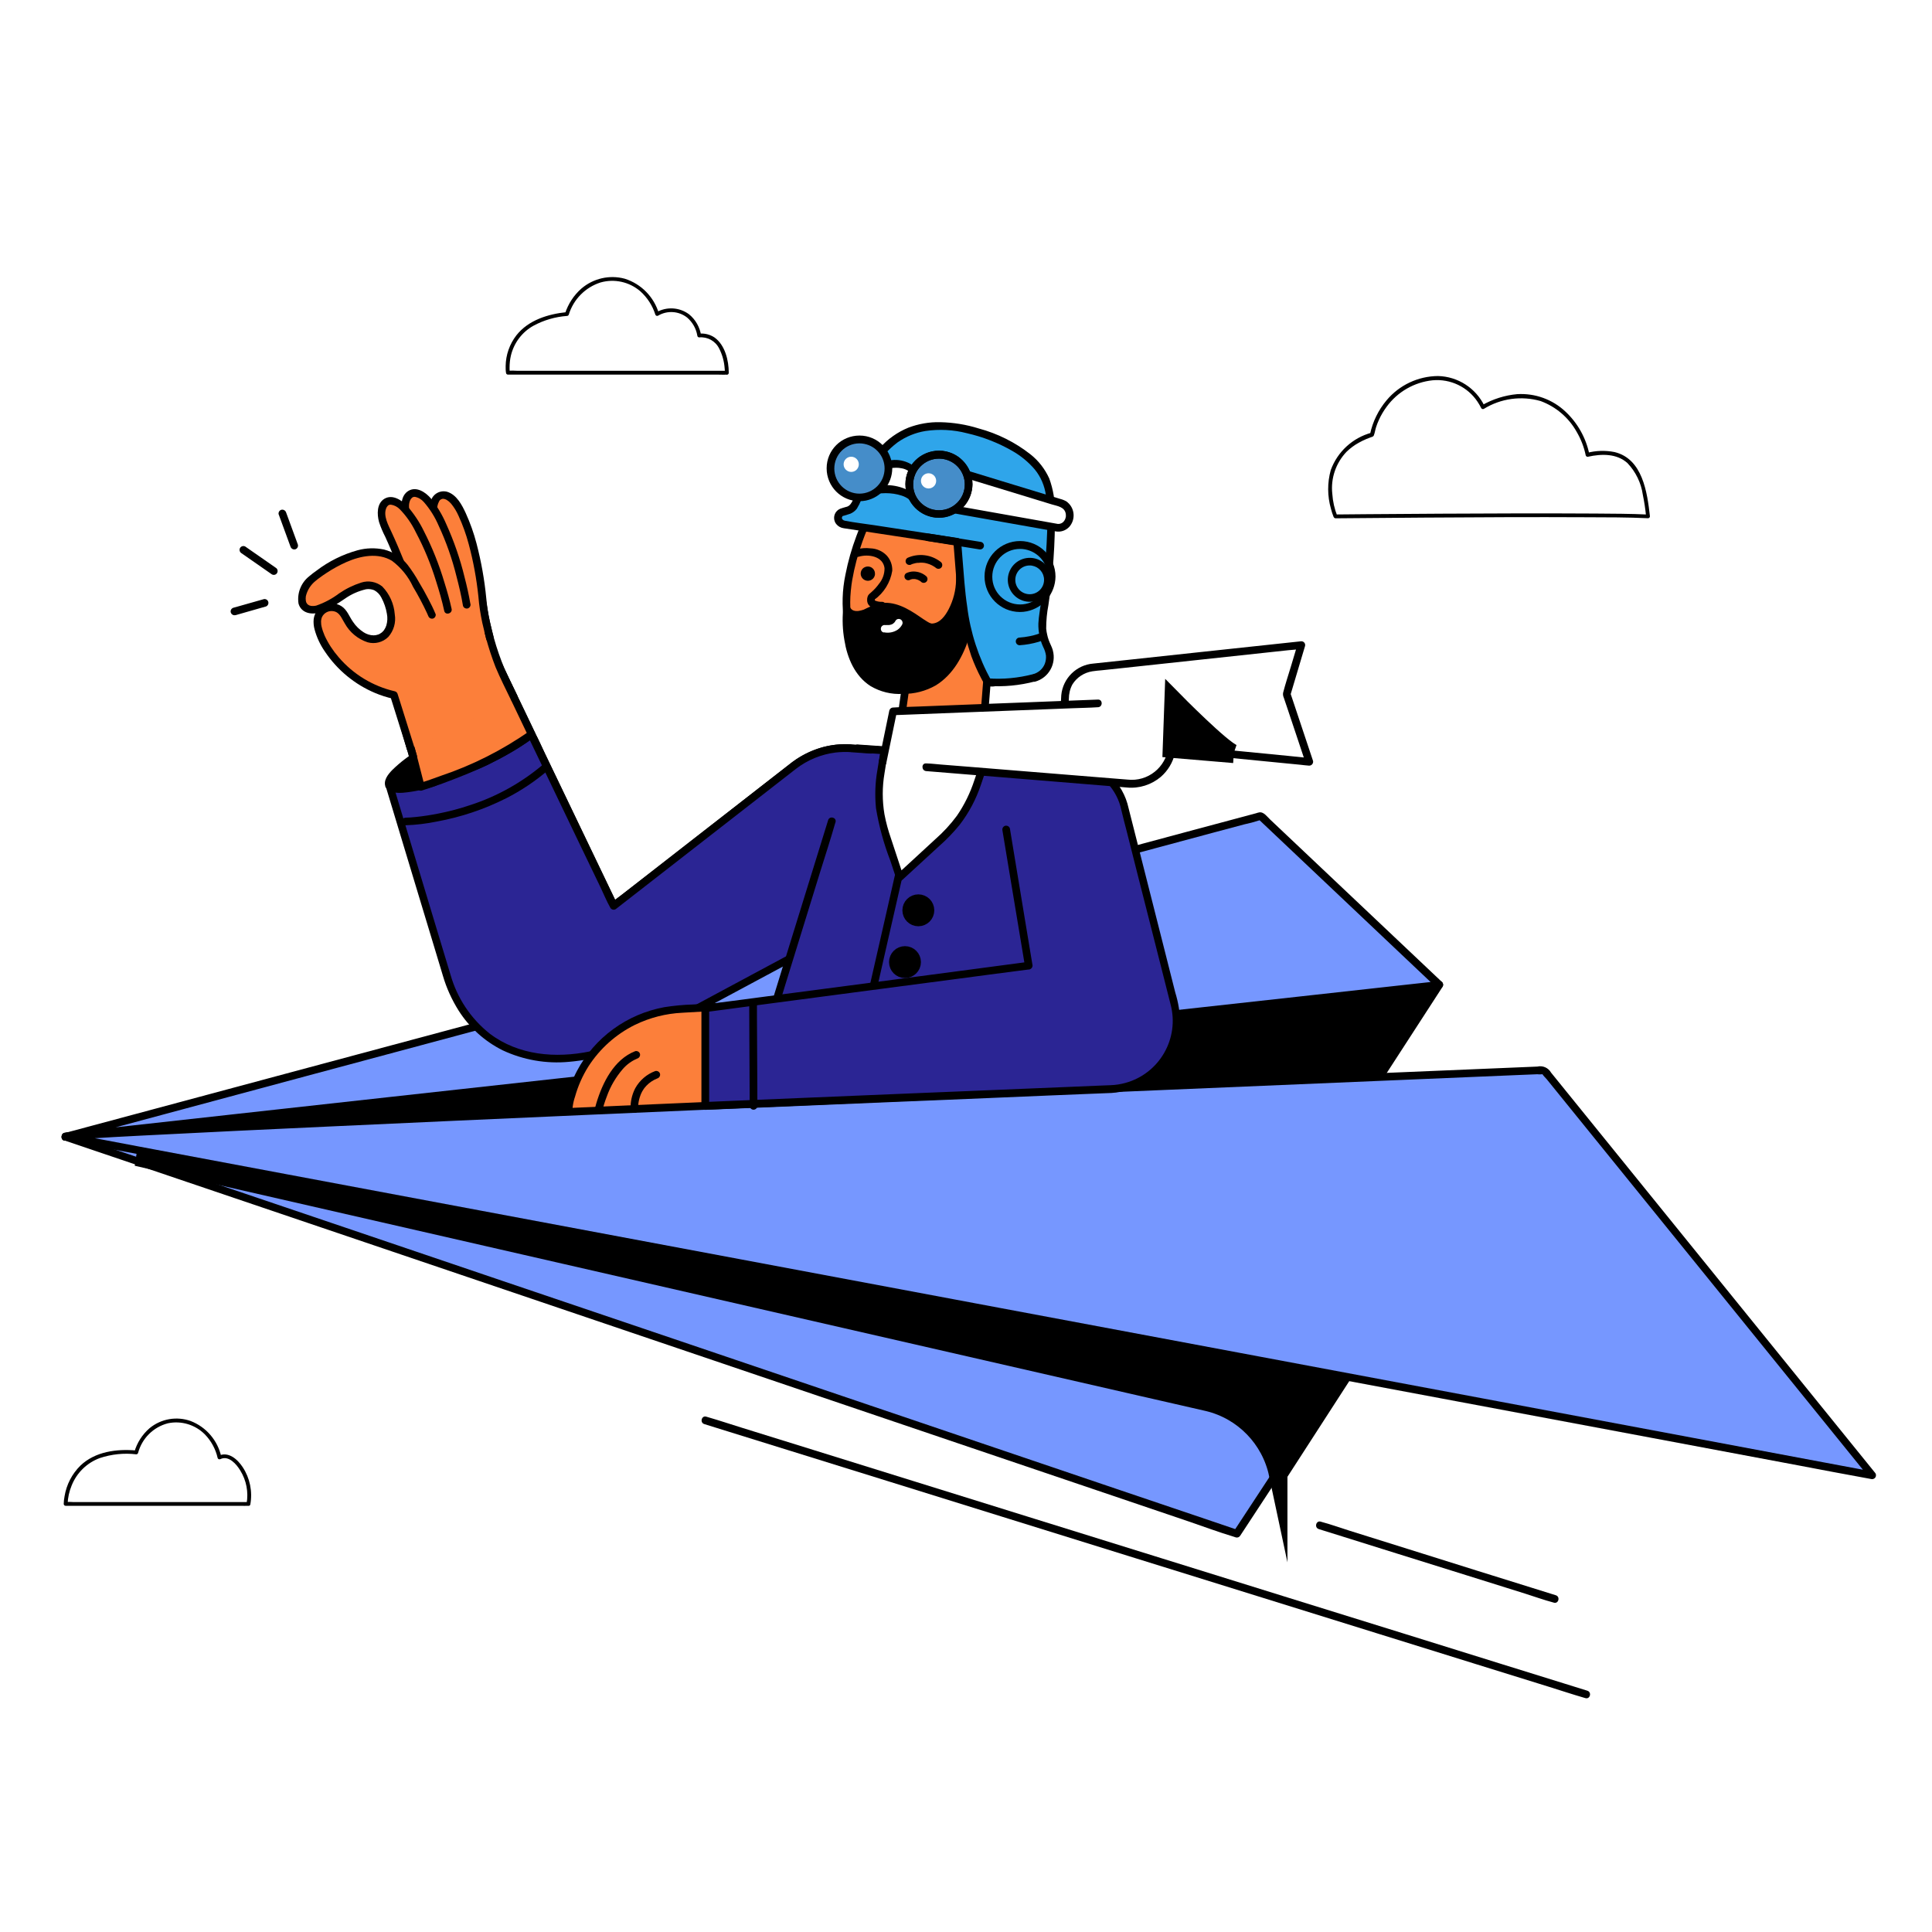 <?xml version="1.0" encoding="UTF-8"?>
<svg id="Layer_2" data-name="Layer 2" xmlns="http://www.w3.org/2000/svg" viewBox="0 0 272 272">
  <defs>
    <style>
      .cls-1 {
        fill: #fff;
      }

      .cls-2 {
        fill: #458dc9;
      }

      .cls-3 {
        fill: #7697ff;
      }

      .cls-4 {
        fill: #2fa5ea;
      }

      .cls-5 {
        fill: #fc7f3a;
      }

      .cls-6 {
        fill: #2b2594;
      }

      .cls-7 {
        stroke: #000;
        stroke-miterlimit: 10;
        stroke-width: 2.61px;
      }
    </style>
  </defs>
  <g id="Layer_1-2" data-name="Layer 1">
    <g id="Group_2315" data-name="Group 2315">
      <rect id="Rectangle_322-2" data-name="Rectangle 322-2" class="cls-1" width="272" height="272"/>
      <g id="communication_transportation_fly_airplane_paper_memo_man_people_transport_delivery" data-name="communication transportation fly airplane paper memo man people transport delivery">
        <g id="Group">
          <path id="Path" class="cls-5" d="M138.4,102.92l1.02-12.96-11.42,3.14-1.18,8.46"/>
          <path id="Path-2" d="M138.94,102.92l.34-4.39,.55-6.96,.13-1.61c0-.3-.25-.54-.55-.54-.05,0-.09,0-.13,.02l-3.84,1.06-6.17,1.7-1.41,.39c-.18,.05-.33,.19-.38,.38l-1.04,7.42-.15,1.04c-.07,.29,.1,.58,.38,.66,.29,.08,.58-.09,.67-.38l1.04-7.42,.14-1.04-.38,.37,3.84-1.06,6.17-1.7,1.41-.39-.68-.52-.34,4.39-.55,6.97-.13,1.61c-.05,.69,1.03,.69,1.08,0h0Z"/>
          <path id="Path-3" class="cls-5" d="M139.27,91.78c1.42-4.52,5.17-6.73,5.87-10.28,.4-2.06-1.89-6.83-1.89-6.83l-21.2-1.32s-10.9,22.7,9.81,21.26"/>
          <path id="Path-4" d="M139.79,91.92c.54-1.55,1.32-2.99,2.32-4.29,.91-1.13,1.77-2.32,2.56-3.54,.7-1.05,1.06-2.29,1.03-3.55-.15-1.29-.48-2.54-.98-3.74-.31-.82-.65-1.63-1.02-2.42-.1-.17-.27-.27-.47-.27l-7.18-.45-11.42-.71-2.6-.16c-.19,0-.37,.1-.47,.27-.37,.78-.69,1.59-.99,2.4-.66,1.76-1.18,3.57-1.54,5.42-.46,2.18-.53,4.43-.19,6.63,.34,2.18,1.49,4.15,3.22,5.51,2.33,1.78,5.45,2.21,8.3,2.17,.49,0,.98-.03,1.48-.06,.69-.05,.7-1.12,0-1.08-1.7,.15-3.42,.07-5.1-.21-1.23-.21-2.41-.65-3.47-1.29-.44-.27-.85-.59-1.22-.95-.18-.18-.36-.37-.52-.57-.04-.05-.08-.1-.12-.14,.07,.09-.04-.05-.05-.07-.08-.11-.16-.22-.23-.34-.14-.21-.26-.42-.38-.65l-.16-.32c-.03-.05-.05-.11-.08-.16l-.04-.08c-.03-.06,.03,.08,0-.02-.19-.47-.34-.94-.46-1.43-.06-.25-.11-.51-.15-.77l-.03-.18s0-.06-.01-.09c0,.02,.01,.11,0,0-.02-.13-.03-.26-.05-.4-.05-.53-.07-1.06-.07-1.58,0-.53,.03-1.05,.08-1.58,.02-.27,.06-.54,.09-.81,.01-.09,0,.05,.01-.09,0-.06,.02-.13,.03-.19,.02-.13,.04-.27,.06-.4,.32-1.87,.81-3.71,1.45-5.49,.22-.62,.46-1.23,.71-1.83,.07-.16-.03,.08,.02-.05l.07-.15c.04-.08,.07-.17,.11-.25,.05-.1,.1-.2,.14-.3,0-.02,.02-.03,.03-.04l-.47,.27,7.18,.45,11.42,.71,2.59,.16-.47-.27c.3,.63,.53,1.18,.78,1.82,.48,1.13,.83,2.32,1.04,3.53,.1,1.13-.18,2.26-.81,3.2-.74,1.18-1.56,2.31-2.44,3.39-1.13,1.43-2.01,3.04-2.6,4.77-.21,.66,.83,.95,1.04,.29h0Z"/>
          <path id="Path-5" d="M137.17,84.4l.02-.04s-.03,.07,0,0l.03-.08c.07-.15,.13-.29,.2-.43,.2-.42,.44-.83,.7-1.21,.13-.19,.28-.37,.44-.54,.14-.15,.3-.28,.48-.37,0,0,.07-.03,.04-.02s.03-.01,.04-.02c.05-.01,.09-.03,.14-.04,.05-.01-.04,0,.01,0h.13c-.06,0,0,0,.02,0,.12,.03,.24,.08,.34,.16,.01,0,.09,.09,.08,.07,.02,.02,.03,.05,.04,.07,.02,.04,0,0,.02,.04,.02,.08,.03,.17,.01,.25-.01,.06-.03,.11-.05,.17,0,.03-.02,.05-.03,.08,.02-.05,0,.02-.02,.03-.04,.08-.08,.16-.13,.23-.02,.02-.03,.05-.05,.07-.04,.05,.02-.03,.02-.02-.1,.11-.1,.27,0,.38,.11,.1,.28,.1,.38,0,.26-.3,.41-.67,.42-1.06-.06-.62-.61-1.08-1.23-1.02h-.01c-.51,.1-.97,.4-1.27,.83-.35,.43-.65,.9-.9,1.39-.15,.3-.3,.6-.42,.91-.04,.14,.04,.29,.19,.33h0c.14,.04,.29-.05,.33-.19h0Z"/>
          <path id="Path-6" class="cls-1" d="M149.75,102.4l.21-4.48c.17-2.12,1.85-3.8,3.97-3.97l29.28-3.14-2.06,6.91,3.18,9.52-29.82-2.94"/>
          <path id="Path-7" d="M150.29,102.4l.19-4c0-.71,.16-1.41,.5-2.04,.62-1,1.65-1.67,2.81-1.85,.42-.07,.85-.1,1.27-.14l3.12-.33,9.66-1.04,10.03-1.08,3.53-.38c.57-.06,1.17-.08,1.73-.19,.03,0,.05,0,.08,0l-.52-.68-.94,3.14c-.37,1.23-.78,2.46-1.1,3.7-.05,.24-.01,.49,.09,.71l.51,1.51,1.53,4.58,1.03,3.09,.52-.68-2.95-.3-7.14-.7-8.61-.85-7.44-.73-2.46-.24c-.39-.04-.78-.1-1.17-.12-.02,0-.03,0-.05,0-.3,0-.54,.24-.54,.54,0,.3,.24,.53,.54,.54l2.96,.29,7.14,.7,8.6,.85,7.44,.73,2.46,.24c.39,.04,.78,.1,1.17,.12,.02,0,.03,0,.05,0,.3,0,.54-.25,.54-.55,0-.05,0-.09-.02-.14l-2.78-8.33-.4-1.19v.29l1.8-6.04,.26-.87c.08-.29-.09-.59-.38-.66-.04-.01-.09-.02-.14-.02l-4.48,.48-9.9,1.06-10.03,1.08c-1.62,.17-3.25,.34-4.87,.52-2.39,.19-4.3,2.08-4.52,4.47-.08,1.35-.13,2.71-.19,4.07l-.02,.46c-.03,.7,1.05,.7,1.08,0Z"/>
          <path id="Path-8" d="M9.21,160.03l193.44-21.38-18.5,28.55-174.94-7.17Z"/>
          <path id="Path-9" d="M9.21,160.57l5.18-.58,14.09-1.55,20.84-2.3,25.42-2.81,27.74-3.07,28.09-3.11,26.2-2.9,22.07-2.43,15.98-1.77,4.93-.55c.86-.05,1.73-.15,2.58-.29,.11-.02,.21-.03,.32-.04l-.47-.81-6.26,9.66-9.93,15.33-2.31,3.56,.47-.27-4.71-.19-12.68-.52-18.89-.77-22.95-.94-25.15-1.03-25.38-1.04-23.67-.97-20-.82-14.39-.59c-2.27-.09-4.56-.25-6.83-.28-.1,0-.19,0-.29-.01-.7-.03-.7,1.05,0,1.08l6.63,.27,17.65,.73,25.3,1.04,29.49,1.21,30.4,1.25,28.06,1.15,22.26,.91,13.08,.54c.68,.09,1.36,.12,2.04,.08,.53-.08,.79-.74,1.06-1.15l2.41-3.73,14.43-22.27,1.08-1.67c.15-.26,.05-.59-.21-.74-.08-.04-.17-.07-.26-.07l-5.18,.57-14.09,1.55-20.84,2.3-25.42,2.81-27.74,3.07-28.1,3.1-26.2,2.9-22.07,2.44-15.97,1.77c-2.5,.28-5.01,.55-7.51,.83l-.32,.04c-.68,.08-.69,1.16,0,1.08Z"/>
          <path id="Path-10" class="cls-3" d="M202.65,138.65l-25.14-23.77L9.2,160.03l193.44-21.38Z"/>
          <path id="Path-11" d="M203.03,138.27l-15.97-15.1-8.25-7.8c-.39-.37-.88-1.06-1.46-1.01-.18,.03-.36,.08-.53,.14l-9.71,2.6-19.49,5.24-25.8,6.92-29.17,7.83-29.02,7.79-25.71,6.9-19.18,5.15-9.28,2.49-.4,.11c-.57,.15-.48,1.13,.14,1.06l5.18-.57,14.09-1.56,20.84-2.3,25.42-2.81,27.74-3.07,28.09-3.1,26.2-2.9,22.07-2.44,15.98-1.77c2.5-.28,5.01-.55,7.51-.83l.32-.04c.68-.08,.69-1.15,0-1.08l-5.18,.57-14.09,1.56-20.84,2.3-25.42,2.81-27.74,3.07-28.09,3.1-26.2,2.89-22.07,2.44-15.98,1.77-4.93,.55c-.85,.09-1.75,.11-2.58,.29-.1,.02-.22,.02-.32,.04l.14,1.06,4.5-1.2,12.24-3.29,18.11-4.87,22.1-5.93,24.21-6.49,24.43-6.56,22.78-6.11,19.25-5.17,13.84-3.72,4.3-1.15c.76-.16,1.51-.36,2.25-.6,.09-.03,.18-.06,.28-.08l-.53-.14,8.5,8.04,13.54,12.81,3.1,2.93c.51,.47,1.27-.29,.77-.77Z"/>
          <path id="Path-12" class="cls-6" d="M123.94,123.63l-31.98,18.45c-8.05,3.31-16.05-1.57-19.57-8.85l-16.34-33.73,13.69-6.79,16.68,34.8,25.34-19.73c2.3-1.79,5.18-2.67,8.09-2.47l6.67,.46"/>
          <path id="Path-13" d="M123.67,123.17l-4.12,2.38-9.46,5.46-10.44,6.02-7.05,4.07c-.6,.37-1.25,.67-1.92,.88-2.84,.89-5.91,.8-8.69-.27-4.15-1.74-7.48-5-9.31-9.11l-3-6.19-5.09-10.5-5.05-10.42-2.89-5.97-.14-.28-.2,.74,4.62-2.29,7.39-3.66,1.69-.84-.74-.19,1.66,3.47,3.99,8.32,4.82,10.07,4.16,8.67,1.37,2.86c.21,.45,.41,.92,.65,1.35,.01,.02,.02,.04,.03,.06,.16,.26,.5,.34,.76,.18,.03-.02,.06-.04,.09-.07l4.16-3.24,8.98-6.99,8.74-6.8,2.7-2.1c.73-.6,1.52-1.14,2.34-1.61,1.52-.81,3.21-1.26,4.93-1.32,.72,0,1.43,.02,2.14,.09l5.31,.37,.4,.03c.7,.05,.69-1.03,0-1.08l-4.54-.31-2.04-.14c-1.38-.1-2.77,.03-4.11,.39-1.74,.5-3.37,1.34-4.78,2.49l-2.2,1.71-8.36,6.51-9.31,7.25-3.38,2.63c-.55,.43-1.15,.84-1.67,1.3-.02,.02-.05,.04-.08,.06l.85,.11-1.66-3.47-3.99-8.32-4.83-10.07-4.15-8.67-1.37-2.86c-.21-.45-.41-.92-.65-1.35-.01-.02-.02-.04-.03-.06-.15-.25-.48-.34-.74-.19l-4.61,2.29-7.39,3.66-1.69,.84c-.25,.15-.34,.48-.19,.74l2.08,4.29,4.78,9.86,5.29,10.92,3.65,7.54c.21,.43,.42,.87,.63,1.3,1.37,2.77,3.39,5.17,5.88,6.99,2.41,1.79,5.3,2.82,8.3,2.98,1.58,.06,3.15-.15,4.65-.62,.53-.14,1.04-.33,1.52-.59l5.42-3.13,10.05-5.8,10.21-5.89,5.87-3.39,.28-.16c.26-.14,.36-.47,.22-.73-.14-.26-.47-.36-.73-.22-.01,0-.02,.01-.03,.02h.01Z"/>
          <path id="Path-14" class="cls-6" d="M119.85,105.33c-2.91-.2-5.79,.68-8.09,2.47l-25.34,19.73-11.57-24.14c-2.41,1.72-5,3.2-7.71,4.4-2.12,.97-10.49,2.24-12.28,2.8l8.19,27.12c3.04,9.38,12.52,15.13,27.44,8.36l33.26-17.85,2.77-22.42-6.67-.47Z"/>
          <path id="Path-15" d="M119.85,104.79c-2.96-.19-5.89,.69-8.27,2.47-.33,.25-.66,.51-.99,.77l-5.42,4.22-7.96,6.19-7.4,5.76-2.52,1.96c-.4,.31-.84,.6-1.21,.94-.02,.01-.03,.03-.05,.04l.85,.11-1.15-2.39-2.77-5.77-3.34-6.96-2.89-6.02c-.47-.97-.88-2-1.41-2.94,0-.01-.01-.03-.02-.04-.15-.26-.48-.34-.74-.19-1.48,1.09-3.05,2.06-4.68,2.91-.99,.53-2,1.03-3.03,1.49-.02,.01-.15,.06-.02,.01-.04,.02-.08,.03-.13,.05-.08,.03-.15,.06-.23,.08-.24,.08-.48,.16-.72,.22-2.58,.74-5.25,1.17-7.89,1.68-1.07,.17-2.12,.41-3.17,.69-.28,.08-.45,.38-.38,.66l.73,2.42,1.78,5.9,2.22,7.35,2.05,6.78,1.26,4.18c.5,1.72,1.25,3.37,2.2,4.89,1.52,2.4,3.67,4.35,6.22,5.62,2.91,1.36,6.13,1.92,9.33,1.62,1.96-.17,3.91-.54,5.79-1.12,1.67-.48,3.29-1.1,4.86-1.85,.72-.36,1.41-.76,2.12-1.14l4.76-2.55,6.34-3.4,6.86-3.68,6.33-3.39,4.73-2.53c.69-.37,1.41-.7,2.07-1.11,.31-.19,.3-.58,.34-.91l.23-1.84,.81-6.52,.93-7.56,.65-5.3,.1-.77c.04-.3-.28-.52-.54-.54l-5.85-.4-.83-.06c-.69-.05-.69,1.03,0,1.08l5.85,.4,.83,.06-.54-.54-.94,7.62-1.49,12.05-.34,2.76,.27-.46-3.99,2.14-9.29,4.98-10.52,5.65-7.77,4.17c-.54,.29-1.07,.59-1.61,.87-.79,.39-1.6,.73-2.43,1.02-1.55,.59-3.14,1.06-4.76,1.4-4.83,1-10.07,.57-14.11-2.49-2.67-2.11-4.6-5.02-5.53-8.29l-2.27-7.51-3.43-11.37-2.26-7.5-.12-.38-.38,.66c.92-.25,1.85-.46,2.78-.62,1.37-.27,2.74-.52,4.1-.8,1.29-.26,2.58-.53,3.85-.87,1.35-.41,2.65-.96,3.89-1.64,1.92-.95,3.76-2.07,5.49-3.33l-.74-.2,1.15,2.39,2.77,5.78,3.34,6.96,2.9,6.02c.47,.97,.88,2,1.41,2.94,0,.01,.01,.03,.02,.04,.16,.26,.5,.34,.76,.18,.03-.02,.06-.04,.09-.07l3.02-2.35,7.04-5.48,7.99-6.22,5.95-4.63,1.27-.99c1.63-1.26,3.57-2.06,5.61-2.31,.72-.08,1.45-.1,2.17-.05,.7,.04,.69-1.03,0-1.08Z"/>
          <path id="Path-16" d="M54.78,110.55c.4,.87,2.94,.64,6.4-.44l-1.97-4.07c-3.03,1.9-4.83,3.64-4.43,4.51Z"/>
          <path id="Path-17" d="M54.31,110.82c.41,.83,1.62,.83,2.4,.79,1.57-.14,3.12-.47,4.61-.98,.29-.09,.45-.39,.37-.68-.01-.04-.03-.08-.05-.11l-1.97-4.07c-.15-.26-.48-.34-.74-.19-1.35,.79-2.6,1.74-3.72,2.84-.61,.63-1.3,1.5-.91,2.41,.15,.26,.48,.34,.74,.19,.25-.15,.34-.48,.19-.74,.06,.13,.02,.05,.02,.02-.02-.07,0,.12,0,.02v-.09c0-.07-.03,.13,0,0,.02-.05,.03-.1,.04-.14-.03,.07,.03-.05,.03-.07,.02-.04,.04-.08,.06-.11,.22-.35,.49-.67,.8-.95,1.01-.93,2.1-1.74,3.28-2.44l-.73-.2,1.97,4.07,.32-.79c-1.33,.45-2.7,.76-4.09,.92-.25,.02-.5,.03-.74,.03-.11,0-.21,0-.32-.02-.06,0-.11,0-.17-.02-.08-.02-.16-.04-.24-.06-.04-.01-.07-.02-.11-.04,.11,.05,.02,0,0,0-.03-.02-.05-.03-.08-.05,.05,.03,.07,.04,.01,0s-.04-.04,0,.02c-.02-.03-.04-.06-.05-.09-.31-.62-1.24-.07-.94,.55Z"/>
          <path id="Path-18" class="cls-5" d="M73.24,100.04l-3.51-7.32-14.28,3.5,1.98,7.55,1.8,7.01c1.8-.56,5.78-2.02,7.9-2.99,2.71-1.2,5.29-2.68,7.71-4.4l-1.6-3.35Z"/>
          <path id="Path-19" d="M73.71,99.77l-3.07-6.4-.44-.92c-.13-.21-.37-.31-.61-.25l-4.84,1.19-7.68,1.88-1.77,.43c-.28,.08-.45,.38-.38,.66l1.67,6.37c.45,1.71,.89,3.42,1.33,5.13l.79,3.06c.08,.29,.38,.45,.67,.38,1.95-.61,3.87-1.33,5.76-2.09,2.3-.91,4.52-1.98,6.67-3.21,1.15-.65,2.25-1.37,3.31-2.15,.25-.16,.33-.48,.19-.74l-1.6-3.35c-.3-.63-1.23-.08-.93,.54l1.6,3.35,.19-.74c-3.85,2.7-8.07,4.83-12.52,6.32-.98,.36-1.96,.71-2.95,1.02l.67,.38-1.63-6.35c-.45-1.77-.92-3.53-1.39-5.3l-.77-2.91-.38,.66,4.84-1.19,7.67-1.88,1.77-.43-.61-.25,3.07,6.4,.44,.92c.3,.63,1.23,.08,.93-.54Z"/>
          <path id="Path-20" class="cls-5" d="M57.8,105.39l-1.69-5.94,1.21-11.63c1.18-2.56,.25-5.6-2.17-7.06,4.43-6.76,11.42-4.89,12.37,1.64,.39,2.66,.83,4.88,1.21,6.58,.5,2.18,1.24,4.29,2.2,6.31l1.43,2.96"/>
          <path id="Path-21" d="M58.32,105.25l-1.01-3.55-.57-2.02c-.03-.13-.06-.26-.11-.38,.16,0-.02,.21,.02,.1,0-.05,.01-.09,.01-.14l.88-8.42,.32-3.04-.07,.27c.85-1.81,.77-3.92-.23-5.66-.55-.86-1.27-1.59-2.13-2.14l.19,.74c1.13-1.96,3.01-3.37,5.21-3.91,1.7-.28,3.42,.33,4.55,1.63,1.65,1.84,1.7,4.42,2.11,6.72,.45,2.9,1.22,5.75,2.28,8.48,.65,1.55,1.41,3.05,2.14,4.56,.3,.62,1.23,.08,.93-.54-.6-1.25-1.23-2.48-1.79-3.75-1.18-2.84-2.02-5.82-2.49-8.87-.15-.82-.29-1.63-.41-2.45-.08-.65-.21-1.29-.38-1.92-.3-1.05-.82-2.02-1.51-2.86-1.27-1.51-3.19-2.3-5.15-2.12-2.77,.29-4.94,2.25-6.42,4.48-.14,.26-.06,.58,.19,.74,1.51,.86,2.43,2.47,2.4,4.21,0,.13,0,.26-.02,.39,0,.06-.01,.12-.02,.17,0,.03-.02,.19-.01,.11-.05,.39-.15,.77-.27,1.14-.04,.11-.08,.21-.12,.32,.09-.25-.06,.17-.06,.18-.02,.12-.03,.25-.04,.38l-.22,2.13-.68,6.54-.23,2.25c-.04,.32,0,.64,.09,.95l1.54,5.4,.04,.15c.11,.28,.42,.42,.7,.31,.24-.09,.39-.34,.34-.6h0Z"/>
          <path id="Path-22" class="cls-5" d="M63.78,84c.23-2.26-1.51-6.98-2.55-10.6s1.45-5.22,3.35-1.88c2.37,4.31,3.17,10.96,3.4,13.54,.07,.78,.2,1.56,.38,2.32l.59,2.47"/>
          <path id="Path-23" d="M64.32,84c.04-1.17-.11-2.34-.43-3.46-.35-1.45-.79-2.88-1.23-4.31-.23-.73-.45-1.46-.67-2.2-.23-.66-.38-1.34-.45-2.04-.04-.49,.05-.98,.28-1.41,.12-.25,.39-.39,.66-.35-.07,0,.15,.03,.19,.05,.08,.03,.15,.06,.22,.1,.23,.14,.43,.31,.61,.52,.43,.52,.79,1.11,1.06,1.73,.59,1.28,1.07,2.62,1.43,3.98,.65,2.41,1.1,4.87,1.36,7.36,.1,1.25,.29,2.49,.55,3.71l.55,2.3c.16,.67,1.2,.39,1.04-.29l-.52-2.18c-.24-1.08-.41-2.18-.51-3.29-.25-2.6-.71-5.17-1.37-7.7-.38-1.46-.89-2.89-1.51-4.26-.54-1.17-1.28-2.6-2.61-3.02-.99-.28-2.03,.29-2.31,1.29,0,0,0,0,0,0,0,.02-.01,.05-.02,.07-.46,1.36,.04,2.81,.43,4.12,.52,1.71,1.07,3.41,1.54,5.14,.45,1.33,.67,2.74,.65,4.15,0,.3,.24,.54,.54,.54,.3,0,.53-.24,.54-.54h0Z"/>
          <path id="Path-24" class="cls-5" d="M65.7,85.14s-1.49-9.06-5.06-14.15c-2.26-3.12-4.55-1.26-3.12,2.23s3.48,9.24,3.5,11.5"/>
          <path id="Path-25" d="M66.22,85c-.21-1.25-.49-2.49-.81-3.72-.62-2.57-1.49-5.08-2.58-7.49-.55-1.29-1.27-2.49-2.14-3.59-.74-.87-2.04-1.78-3.19-1.09-1.1,.66-1.09,2.21-.83,3.31,.19,.68,.44,1.35,.73,1.99,.27,.68,.53,1.36,.78,2.05,.57,1.54,1.1,3.1,1.56,4.67,.4,1.16,.64,2.37,.73,3.6,.01,.3,.27,.53,.56,.52,.28-.01,.51-.24,.52-.52-.06-1.02-.23-2.04-.53-3.02-.35-1.33-.77-2.64-1.22-3.93s-.94-2.61-1.45-3.9c-.4-1.02-1.1-2.41-.59-3.48,.02-.05,.05-.09,.08-.13,0-.01,.08-.11,.04-.06,.03-.04,.18-.17,.13-.14,.11-.09,.26-.13,.4-.12,.5,.09,.94,.36,1.27,.74,.87,1,1.57,2.13,2.09,3.35,1.06,2.28,1.89,4.65,2.49,7.08,.36,1.37,.69,2.76,.92,4.16,.08,.29,.38,.45,.67,.38,.28-.08,.45-.38,.38-.66h0Z"/>
          <path id="Path-26" class="cls-5" d="M63.06,85.86s-1.95-8.97-5.78-13.87c-2.41-3-4.61-1.02-3.01,2.39s3.95,9.05,4.08,11.31"/>
          <path id="Path-27" d="M63.58,85.72c-.27-1.24-.62-2.47-1-3.68-.75-2.53-1.73-4.98-2.93-7.32-.61-1.25-1.39-2.41-2.3-3.46-.77-.83-2.09-1.72-3.23-1.04-1.09,.66-1.05,2.19-.76,3.26,.23,.72,.53,1.42,.88,2.1,.29,.63,.57,1.27,.84,1.91,.65,1.53,1.27,3.07,1.82,4.64,.45,1.14,.76,2.34,.92,3.55,.05,.69,1.13,.69,1.08,0-.1-1.02-.33-2.02-.67-2.99-.42-1.31-.9-2.6-1.42-3.87-.53-1.3-1.08-2.6-1.67-3.87-.45-1-1.24-2.34-.74-3.47,.06-.11,.14-.22,.23-.31,.11-.09,.26-.13,.4-.12,.48,.07,.92,.3,1.26,.65,.92,.95,1.68,2.04,2.25,3.23,1.18,2.22,2.14,4.55,2.87,6.95,.43,1.35,.83,2.73,1.13,4.12,.15,.68,1.19,.39,1.04-.29h0Z"/>
          <path id="Path-28" class="cls-5" d="M60.8,86.59c-.92-2.08-2.02-4.07-3.27-5.96-4.43-7.01-13.63,.9-13.63,.9-2.52,2.4-1.54,5.58,1.88,3.81,3.14-1.63,7.64-6.07,9.17,.7,.95,4.17-3.69,6.05-6.44,.57-.39-.79-1.25-1.23-2.12-1.09h-.05c-.95,.17-1.65,.98-1.67,1.95-.04,2.75,3.97,8.88,10.8,10.38l2.7,8.63"/>
          <path id="Path-29" d="M61.32,86.44c-.3-.73-.65-1.43-1.02-2.13-.41-.79-.84-1.56-1.3-2.32-.48-.87-1.03-1.7-1.63-2.49-.84-1.05-2-1.8-3.3-2.13-1.23-.26-2.51-.23-3.72,.1-2.1,.58-4.06,1.55-5.79,2.87-.36,.25-.71,.52-1.05,.81-1.15,.92-1.71,2.39-1.48,3.84,.41,1.4,1.93,1.61,3.15,1.19,1.19-.51,2.31-1.14,3.36-1.88,.9-.64,1.92-1.09,3-1.34,.38-.06,.77-.01,1.13,.13,.44,.23,.79,.59,1.02,1.04,.38,.71,.65,1.48,.78,2.28,.11,.55,.08,1.11-.08,1.65-.07,.22-.17,.42-.3,.61-.04,.08-.1,.14-.16,.2-.04,.04-.07,.08-.11,.11-.02,.02-.15,.13-.09,.08-.08,.06-.17,.12-.26,.17-.08,.05-.16,.09-.25,.11-.2,.07-.4,.11-.61,.11-.5,0-.99-.16-1.41-.43-.59-.38-1.11-.88-1.5-1.47-.53-.75-.81-1.66-1.6-2.19-.74-.48-1.67-.54-2.47-.18-.81,.37-1.37,1.13-1.47,2.01-.04,.48,0,.96,.13,1.43,.3,1.11,.79,2.16,1.45,3.11,1.74,2.6,4.2,4.63,7.08,5.84,.81,.34,1.65,.61,2.51,.8l-.39-.37,2.37,7.55,.34,1.07c.21,.66,1.25,.38,1.04-.29l-2.37-7.55-.34-1.07c-.05-.18-.19-.33-.38-.38-3.09-.71-5.86-2.39-7.92-4.8-.8-.92-1.47-1.94-1.98-3.05-.18-.42-.33-.85-.43-1.29-.02-.09-.04-.19-.05-.28s0,.09,0,0c0-.02,0-.04,0-.07,0-.05,0-.1-.01-.15-.03-.28,.02-.55,.12-.81,.29-.61,.95-.95,1.62-.83,.91,.16,1.15,1.04,1.59,1.72,.7,1.26,1.85,2.21,3.22,2.66,1.03,.28,2.14,0,2.9-.75,.77-.87,1.11-2.04,.92-3.18-.11-1.47-.73-2.87-1.76-3.93-.83-.67-1.95-.88-2.96-.55-1.1,.35-2.15,.86-3.11,1.52-.98,.74-2.06,1.32-3.22,1.72-.25,.06-.51,.08-.76,.04-.06-.01-.11-.03-.17-.05-.1-.03-.04,0-.1-.04-.08-.03-.15-.09-.21-.15-.06-.06-.04-.03-.05-.05-.04-.05-.07-.1-.1-.16-.04-.08,0,.02-.03-.07-.02-.06-.04-.12-.05-.19-.03-.21-.03-.43,0-.64,.2-.87,.7-1.64,1.4-2.19,.08-.07,.17-.13,.25-.2s-.09,.07-.01,0l.08-.06,.21-.15c.32-.24,.65-.47,.99-.69,.88-.58,1.81-1.09,2.77-1.52,2-.88,4.45-1.37,6.43-.19,1.28,.96,2.3,2.21,2.97,3.66,.72,1.2,1.37,2.43,1.96,3.69,.06,.13,.12,.26,.17,.39,.08,.17-.02-.06,.01,.02,.09,.28,.38,.45,.66,.38,.29-.08,.45-.38,.38-.66h0Z"/>
          <path id="Path-30" class="cls-6" d="M152.26,153.75c-2.84,11.86-46.85,2.33-46.85,2.33l13.11-45.95c.46-2.65,4.21-4.6,6.71-4.43l16.67,1.15c2.71,.19,4.06,1.4,4.95,5.46,0,0,5.1,28.17,5.41,41.44Z"/>
          <path id="Path-31" d="M120.74,105.93l3.33,.23,7.32,.5,7.26,.5c1.12,.08,2.24,.14,3.37,.23,1.18,.01,2.28,.57,2.99,1.51,.69,1.1,1.14,2.32,1.34,3.6,.21,1.1,.39,2.2,.58,3.3,.41,2.42,.81,4.83,1.2,7.25,.51,3.17,.99,6.34,1.44,9.51,.48,3.37,.92,6.75,1.3,10.13,.34,3.05,.64,6.1,.79,9.17,.03,.63,.05,1.26,.07,1.88l.27-.46c-3.09,1.25-6.31,2.12-9.61,2.58-3.69,.57-7.41,.92-11.14,1.04-3.54,.14-7.09,.14-10.64,.03-2.72-.08-5.44-.22-8.16-.42-.84-.06-1.69-.13-2.53-.21-.39-.04-.79-.11-1.18-.11h-.05s.54,.53,.54,.53l.38-8.33,.26-5.56,.08-1.79c0-.15,.02-.31,.02-.46,0-.21,.03,0-.01,.02,.08-.05,.14-.46,.17-.55l.4-1.31,1.35-4.37,3.52-11.4c.73-2.36,1.51-4.72,2.19-7.1,.01-.04,.02-.08,.04-.11,.2-.67-.84-.95-1.04-.29l-1.84,5.95-3.54,11.44-2.25,7.29c-.11,.54-.15,1.1-.13,1.65l-.24,5.11-.44,9.6v.18c0,.3,.24,.53,.53,.54,1.01,.11,2.03,.19,3.05,.27,2.6,.2,5.2,.35,7.8,.44,3.51,.12,7.03,.15,10.55,.04,3.79-.1,7.58-.41,11.34-.93,3.42-.43,6.78-1.24,10.02-2.43,.37-.14,.73-.3,1.1-.45,.17-.09,.27-.27,.27-.46-.07-2.92-.32-5.84-.61-8.75-.35-3.42-.77-6.84-1.24-10.24-.45-3.33-.94-6.65-1.47-9.97-.41-2.65-.85-5.3-1.29-7.95-.25-1.45-.5-2.9-.75-4.34-.37-2.06-1.11-4.59-3.13-5.6-1.33-.5-2.75-.74-4.18-.7l-6.64-.46-7.75-.54-4.75-.33-.23-.02c-.7-.05-.69,1.03,0,1.08h0Z"/>
          <path id="Path-32" class="cls-5" d="M105.93,141.47l-10.19,.59c-6.9,.36-12.89,4.9-15.1,11.45-.76,2.29-.92,4.57,.14,6.4,10.49,2.43,25.1-2.43,25.1-2.43"/>
          <path id="Path-33" d="M105.93,140.93l-8.4,.49c-1.35,.04-2.69,.17-4.02,.38-2.59,.48-5.05,1.53-7.18,3.09-2.13,1.55-3.88,3.57-5.11,5.9-1.38,2.64-2.43,6.05-1.15,8.91,.17,.38,.32,.68,.76,.78,.34,.08,.68,.14,1.02,.2,.68,.12,1.36,.21,2.04,.28,1.37,.14,2.74,.19,4.11,.17,2.72-.06,5.42-.31,8.1-.77,3.31-.53,6.58-1.29,9.77-2.3l.16-.05c.66-.22,.38-1.26-.29-1.04-1.8,.6-3.64,1.06-5.48,1.48-3.97,.95-8.03,1.49-12.11,1.6-2.42,.08-4.85-.14-7.21-.65l.32,.25c-.79-1.65-.9-3.53-.3-5.26,.42-1.51,1.06-2.95,1.9-4.28,1.61-2.49,3.86-4.5,6.52-5.82,2.1-1.02,4.37-1.6,6.7-1.71l5.19-.3,4.66-.27c.69-.04,.7-1.12,0-1.08h.01Z"/>
          <path id="Path-34" class="cls-3" d="M209.69,161.7l-35.56,54.23L9.21,160.03l183.87,1.97,16.61-.3h0Z"/>
          <path id="Path-35" d="M209.22,161.43l-12.01,18.32-19.15,29.2-4.4,6.7,.61-.25-4.42-1.5-12.04-4.07-17.71-6-21.6-7.32-23.75-8.05-23.98-8.12-22.27-7.55-18.9-6.4-13.54-4.59-4.22-1.43c-.72-.3-1.47-.55-2.22-.75-.09-.02-.18-.06-.27-.09l-.14,1.06,5.85,.06,15.61,.17,22.92,.24,27.26,.29,29.3,.31,28.3,.3,25,.27,18.71,.2,10.01,.11c4.73,.05,9.46-.14,14.19-.23l3.34-.06c.3,0,.54-.24,.54-.54s-.24-.54-.54-.54c-5.58,.1-11.17,.31-16.75,.3-2.47,0-4.94-.05-7.41-.08l-16.94-.18-23.59-.25-27.89-.3-29.15-.31-28.14-.3-24.1-.26-17.71-.19c-2.81-.03-5.62-.1-8.43-.1-.12,0-.25,0-.37,0-.3,0-.54,.25-.53,.55,0,.23,.16,.44,.39,.51l4.42,1.5,12.04,4.08,17.71,6,21.6,7.32,23.75,8.05,23.98,8.13,22.27,7.55,18.9,6.4,13.54,4.59c2.14,.73,4.28,1.53,6.44,2.18,.09,.03,.18,.06,.27,.09,.24,.06,.48-.04,.61-.25l12.02-18.32,19.15-29.2,4.4-6.7c.37-.59-.56-1.13-.94-.55Z"/>
          <path id="Path-36" class="cls-7" d="M179.95,207.53h0c-1.06-4.99-4.89-8.94-9.85-10.14L19.26,162.85l180.66,13.77-19.97,30.91Z"/>
          <path id="Path-37" class="cls-3" d="M9.21,160.03c1.82-.77,208.22-9.36,208.22-9.36l46.19,57.04L9.21,160.03Z"/>
          <path id="Path-38" d="M9.35,160.55c.18-.07,.09-.02,.14-.03,.2-.03,.4-.04,.6-.06,.71-.06,1.43-.11,2.14-.15,2.55-.16,5.09-.3,7.64-.43,8.81-.46,17.62-.87,26.43-1.28,12.12-.56,24.23-1.11,36.35-1.64,13.55-.6,27.1-1.19,40.65-1.77,13.09-.56,26.18-1.12,39.26-1.68,10.73-.46,21.47-.91,32.2-1.36l19.45-.82,2.23-.09c.31,.04,.63,.02,.94-.04-.28,.15-.33-.38-.24-.03,.06,.23,.46,.57,.61,.76l2.72,3.36,22.37,27.62,19.33,23.88,1.05,1.3,.52-.9-6.79-1.27-18.49-3.47-27.46-5.15-33.39-6.26-36.57-6.85-36.91-6.92-34.42-6.45-29.18-5.47-20.89-3.92c-3.29-.62-6.58-1.25-9.88-1.85-.14-.02-.28-.05-.42-.08-.68-.12-.97,.91-.29,1.04l6.79,1.27,18.49,3.47,27.46,5.15,33.39,6.26,36.57,6.85,36.91,6.92,34.42,6.45,29.17,5.47,20.89,3.92c3.29,.62,6.58,1.26,9.88,1.85,.14,.03,.28,.05,.42,.08,.29,.07,.59-.11,.66-.4,.04-.18,0-.37-.13-.5l-14.5-17.91-24.29-30-6.81-8.41c-.38-.68-1.17-1.03-1.93-.85-5.11,.22-10.21,.43-15.32,.64-9.9,.41-19.81,.83-29.71,1.25-12.76,.54-25.53,1.08-38.29,1.63-13.65,.59-27.31,1.18-40.96,1.78-12.67,.55-25.33,1.12-38,1.69-9.79,.45-19.59,.91-29.38,1.39-4.94,.25-9.92,.39-14.85,.84-.3,0-.61,.04-.9,.11-.64,.25-.36,1.29,.29,1.04Z"/>
          <path id="Path-39" class="cls-6" d="M140.4,106.75l10.56,.66c3.67,.23,6.72,2.9,7.43,6.51l6.96,27.46c1.3,5.15-1.82,10.37-6.97,11.66-.64,.16-1.3,.26-1.96,.28l-57.11,2.38v-13.76l45.52-6.01-3.18-19.17"/>
          <path id="Path-40" d="M140.4,107.29l5.35,.34c1.8,.11,3.6,.19,5.4,.34,1.79,.17,3.46,.96,4.72,2.25,1.02,1.08,1.72,2.42,2.01,3.87,.23,.99,.5,1.98,.75,2.96l1.61,6.38,1.94,7.63,1.7,6.7,.91,3.6c1.31,4.83-1.56,9.81-6.39,11.11-.67,.18-1.36,.29-2.06,.31l-2,.08-4.29,.18-6.07,.25-7.23,.3-7.86,.32-7.93,.33-7.45,.31-6.43,.27-4.8,.2-2.64,.11-.34,.02,.54,.54v-13.74l-.54,.54,1.22-.16,3.31-.44,4.9-.65,5.98-.79,6.52-.86,6.61-.87,6.17-.81,5.21-.69,3.75-.49,1.78-.23h.08c.3-.02,.54-.27,.54-.58,0-.04,0-.08-.02-.11l-1.08-6.51-1.7-10.29-.39-2.37c-.08-.29-.38-.45-.67-.38-.28,.08-.45,.38-.38,.66l1.08,6.51,1.71,10.29,.39,2.37,.52-.68-1.22,.16-3.31,.44-4.9,.65-5.98,.79-6.52,.86-6.61,.87-6.17,.81-5.22,.69-3.75,.49-1.78,.23h-.08c-.29,.02-.53,.26-.54,.55v13.76c0,.3,.24,.54,.54,.54l1.43-.06,3.89-.16,5.81-.24,7.1-.3,7.88-.33,8.06-.33,7.62-.32,6.65-.28,5.13-.21,3-.12c1.67-.02,3.31-.42,4.81-1.15,3.27-1.71,5.37-5.05,5.49-8.74-.03-1.45-.27-2.89-.7-4.28l-1.41-5.58-1.91-7.54-1.85-7.3-1.21-4.77c-.06-.25-.13-.5-.19-.75-.38-1.78-1.29-3.39-2.61-4.64-1.41-1.29-3.21-2.08-5.11-2.25-.61-.06-1.22-.08-1.82-.12l-7.36-.46-1.61-.1c-.7-.04-.69,1.04,0,1.08h0Z"/>
          <path id="Path-41" d="M84.77,156.48c.17-.73,.4-1.44,.67-2.14,.5-1.4,1.26-2.69,2.23-3.82,.56-.65,1.26-1.16,2.05-1.49,.28-.09,.45-.38,.38-.66-.08-.29-.38-.45-.67-.38-3,1.17-4.61,4.45-5.48,7.35-.08,.28-.16,.56-.23,.84-.15,.68,.89,.96,1.04,.29Z"/>
          <path id="Path-42" d="M89.85,156.15c0-.11,0-.22,0-.33,0-.13,.01-.26,.02-.38,0-.04,0-.07,.01-.11,.01-.12-.02,.09,0,0,.02-.08,.03-.16,.04-.25,.04-.19,.08-.38,.14-.57,.03-.1,.06-.19,.1-.29,.02-.05,.04-.1,.06-.15,0,0,.03-.08,0-.02s.02-.05,.03-.06c.09-.21,.2-.41,.33-.6,.03-.05,.07-.1,.1-.15,.01-.02,.11-.14,.06-.08,.08-.1,.17-.2,.26-.3,.43-.45,.95-.8,1.54-1.03,.28-.09,.45-.37,.38-.66-.08-.29-.38-.45-.67-.38-1.19,.44-2.18,1.29-2.8,2.39-.4,.76-.63,1.61-.67,2.47-.01,.16-.01,.33,0,.49,0,.29,.25,.53,.54,.54,.3,0,.54-.24,.54-.54h-.01Z"/>
          <path id="Path-43" class="cls-1" d="M124.5,105.75l-.52,3.2c-.46,2.81-.23,5.68,.66,8.39l2.03,6.16,6.02-5.53c2.18-2.01,3.83-4.53,4.79-7.34l1.35-3.94-14.34-.94Z"/>
          <path id="Path-44" d="M123.98,105.61l-.45,2.78c-.32,1.79-.38,3.61-.2,5.41,.42,2.51,1.09,4.98,2.01,7.35l.82,2.48c.09,.29,.39,.45,.68,.36,.08-.02,.16-.07,.22-.13l5.17-4.75c1.04-.91,2-1.91,2.87-2.98,1.31-1.7,2.32-3.61,3-5.64l1.25-3.68c.08-.29-.1-.59-.39-.66,0,0,0,0,0,0-.04-.01-.09-.02-.13-.02l-4.83-.32-7.72-.5-1.78-.12c-.69-.05-.69,1.03,0,1.08l4.83,.32,7.72,.5,1.78,.12-.52-.68-1.12,3.28c-.58,1.79-1.41,3.5-2.48,5.05-.89,1.2-1.9,2.3-3.02,3.28l-3.07,2.83-2.33,2.14,.9,.24-1.74-5.27c-.39-1.12-.71-2.27-.93-3.44-.32-1.9-.32-3.84,0-5.73l.48-3.02c.07-.29-.1-.58-.38-.66-.29-.08-.59,.1-.66,.38Z"/>
          <path id="Path-45" class="cls-2" d="M126.48,123.49l-3.45,15.14"/>
          <path id="Path-46" d="M125.96,123.35l-1.16,5.11-1.86,8.15-.43,1.89c-.15,.68,.89,.96,1.04,.29l1.16-5.11,1.86-8.15,.43-1.89c.15-.67-.89-.96-1.04-.29Z"/>
          <path id="Path-47" class="cls-1" d="M124.26,107.28l1.47-7.13,39.52-1.49-.19,6.15c-.1,3.15-2.73,5.62-5.88,5.52,0,0,0,0,0,0-.1,0-.19,0-.29-.02l-28.47-2.32"/>
          <path id="Path-48" d="M164.7,98.65l-.13,4.15-.06,1.91c-.05,2.85-2.4,5.12-5.25,5.08-.16,0-.31-.01-.47-.03l-2-.16-9.28-.75-10.98-.89-4.02-.32c-.67-.05-1.35-.14-2.03-.16-.03,0-.06,0-.09,0-.69-.06-.69,1.02,0,1.08l5.15,.42,10.91,.89,9.79,.8,2.4,.2c1.74,.17,3.47-.38,4.8-1.51,.98-.86,1.67-2,1.97-3.27,.13-.67,.19-1.34,.18-2.02l.15-4.99v-.38c.03-.69-1.05-.69-1.07,0v-.02Z"/>
          <path id="Path-49" d="M124.78,107.42l1.29-6.25,.18-.88-.52,.4,2.88-.11,6.87-.27,8.35-.32,7.19-.28c1.17-.05,2.34-.06,3.51-.14h.05c.69-.03,.7-1.1,0-1.08l-2.88,.11-6.87,.27-8.35,.32-7.19,.28c-1.17,.05-2.34,.06-3.51,.14h-.05c-.24,0-.45,.17-.52,.4l-1.29,6.25-.18,.88c-.14,.68,.9,.97,1.04,.29h0Z"/>
          <path id="Path-50" class="cls-7" d="M173.67,106.12l-8.67-.73,.24-6.74s6.8,6.91,8.42,7.47Z"/>
          <circle id="Oval" class="cls-7" cx="129.29" cy="128.16" r=".94"/>
          <circle id="Oval-2" class="cls-7" cx="127.41" cy="135.45" r=".94"/>
          <path id="Path-51" d="M57.07,116.19c1.49-.05,2.98-.23,4.44-.53,3.39-.62,6.67-1.72,9.74-3.27,2.15-1.09,4.15-2.44,5.98-4.01,.53-.45-.24-1.21-.76-.76-3.01,2.55-6.49,4.5-10.25,5.72-1.48,.5-2.99,.9-4.52,1.2-1.05,.21-2.1,.37-3.16,.48-.48,.05-.97,.09-1.45,.1-.3,.01-.53,.26-.52,.56,.01,.28,.24,.5,.52,.52h0Z"/>
          <path id="Path-52" d="M105.48,141.42l.02,4.81,.04,7.71v1.77c.02,.3,.27,.53,.57,.52,.28-.01,.51-.24,.52-.52l-.02-4.81-.04-7.71v-1.77c-.02-.3-.27-.53-.57-.52-.28,.01-.51,.24-.52,.52h0Z"/>
          <path id="Path-53" d="M188.28,72.66c-.4-1-.64-2.06-.71-3.14-.24-2.17,.5-4.34,2.01-5.92,.51-.49,1.08-.92,1.7-1.26,.35-.2,.71-.37,1.08-.53,.2-.08,.39-.16,.59-.23s.39-.09,.47-.29c.14-.35,.19-.77,.31-1.14,.11-.35,.25-.7,.4-1.03,.29-.65,.66-1.27,1.08-1.84,1.53-2.11,3.89-3.47,6.48-3.74,2.51-.23,4.94,.93,6.33,3.02,.19,.29,.37,.59,.52,.9,.08,.13,.24,.17,.37,.1,2.39-1.47,5.28-1.87,7.98-1.1,2.15,.79,3.95,2.32,5.07,4.31,.61,1.04,1.05,2.16,1.29,3.34,.04,.14,.19,.23,.33,.19,1.88-.42,4.03-.47,5.54,.89,1.17,1.23,1.93,2.79,2.17,4.47,.21,1.01,.36,2.02,.46,3.05l.27-.27c-2.47-.12-4.95-.12-7.43-.14-3.78-.03-7.57-.02-11.35-.02-6.94,.02-13.88,.05-20.82,.11l-4.41,.04c-.15,.01-.26,.14-.25,.29,.01,.13,.11,.23,.25,.25,4.14-.04,8.29-.07,12.43-.1,7.65-.05,15.29-.09,22.94-.05,2.88,.01,5.77,0,8.64,.14,.15,0,.27-.12,.27-.27-.38-3.38-1.03-8.11-5-9.05-1.28-.25-2.6-.21-3.86,.12l.33,.19c-.47-2.29-1.64-4.38-3.34-5.98-1.83-1.74-4.3-2.63-6.82-2.48-1.75,.16-3.44,.7-4.97,1.57l.37,.1c-1.22-2.52-3.74-4.15-6.54-4.22-2.8,.02-5.46,1.27-7.25,3.42-1.15,1.37-1.95,3-2.32,4.75l.19-.19c-2.65,.72-4.78,2.68-5.72,5.25-.5,1.78-.49,3.67,.02,5.45,.1,.39,.22,.77,.37,1.14,.13,.32,.65,.18,.52-.14Z"/>
          <path id="Path-54" d="M102.34,52.2h-29.57c-.4-.03-.8-.03-1.2,0-.02,0-.04,0-.05,0l.26,.2c-.01-.07,0,.05,0,.01,0-.05,0-.1-.02-.14-.02-.17-.02-.35-.02-.52,0-.57,.06-1.14,.19-1.7,.43-1.78,1.57-3.3,3.17-4.19,1.46-.79,3.07-1.26,4.72-1.38,.12,0,.23-.08,.26-.2,.66-2.14,2.33-3.83,4.46-4.51,1.96-.56,4.07-.09,5.61,1.24,.98,.88,1.71,2.01,2.11,3.27,.04,.15,.2,.23,.34,.18,.02,0,.04-.01,.05-.02,1.29-.76,2.9-.66,4.08,.26,.76,.65,1.27,1.54,1.44,2.53,0,.15,.12,.27,.27,.27,1.17-.11,2.29,.51,2.81,1.57,.44,.86,.7,1.8,.77,2.77,.02,.21,.04,.43,.04,.65,0,.15,.12,.27,.27,.27s.27-.12,.27-.27c0-1.74-.52-3.92-2.01-4.98-.63-.42-1.39-.61-2.15-.54l.27,.27c-.18-1.17-.78-2.24-1.7-2.99-1.36-1.01-3.18-1.11-4.64-.26l.4,.16c-.69-2.34-2.49-4.18-4.81-4.91-2.14-.58-4.43-.05-6.11,1.39-1.07,.94-1.86,2.16-2.3,3.51l.26-.2c-2.63,.27-5.41,1.11-7.11,3.27-.96,1.24-1.49,2.76-1.51,4.32-.01,.34,0,.68,.06,1.01,.03,.12,.14,.2,.26,.2h29.57c.4,0,.81,.03,1.2,0h.05c.15,0,.26-.14,.25-.29,0-.14-.12-.24-.25-.25h0Z"/>
          <path id="Path-55" d="M34.97,211.47H10.3c-.34-.03-.68-.03-1.01,0-.01,0-.03,0-.04,0l.27,.27c.03-.89,.22-1.76,.56-2.58,.71-1.8,2.15-3.21,3.96-3.88,1.65-.55,3.41-.74,5.14-.53,.12,0,.23-.08,.26-.2,.55-2.05,2.15-3.64,4.2-4.17,1.89-.4,3.85,.2,5.21,1.57,.89,.92,1.51,2.07,1.79,3.31,.04,.15,.2,.23,.34,.18,.02,0,.04-.01,.06-.02,1.17-.56,2.28,.75,2.8,1.63,.85,1.38,1.16,3.02,.88,4.62-.07,.34,.45,.48,.52,.14,.33-1.82-.05-3.7-1.07-5.25-.72-1.1-2.01-2.27-3.41-1.6l.4,.16c-.5-2.31-2.12-4.21-4.32-5.06-1.97-.7-4.16-.32-5.78,1.01-1.02,.88-1.77,2.05-2.14,3.34l.26-.2c-2.75-.24-5.77,.14-7.85,2.12-1.19,1.17-1.97,2.68-2.24,4.32-.07,.36-.11,.72-.12,1.08,0,.15,.12,.27,.27,.27h24.67c.33,0,.68,.02,1.01,0h.04c.15,0,.26-.14,.25-.29,0-.14-.12-.24-.25-.25h0Z"/>
          <path id="Path-56" d="M33.99,77.88l3.75,2.61,.53,.37c.26,.15,.59,.07,.74-.19s.07-.59-.19-.74h0l-3.75-2.61-.53-.37c-.26-.15-.59-.06-.74,.19-.15,.26-.06,.59,.19,.74h0Z"/>
          <path id="Path-57" d="M39.24,72.43l1.45,3.96,.21,.57c.09,.28,.38,.45,.66,.38,.29-.08,.45-.38,.38-.66l-1.45-3.96-.21-.57c-.09-.28-.38-.45-.67-.38-.28,.08-.45,.38-.38,.66Z"/>
          <path id="Path-58" d="M33.15,86.61l3.74-1.07,.54-.15c.28-.1,.43-.41,.33-.69-.09-.25-.35-.4-.61-.35l-3.74,1.06-.54,.15c-.29,.08-.46,.38-.38,.66s.38,.46,.66,.38h0Z"/>
          <path id="Path-59" d="M99.15,200.49l3.34,1.04,9.01,2.8,13.35,4.15,16.29,5.07,17.84,5.55,18.01,5.6,16.74,5.21,14.24,4.43,10.17,3.16c1.61,.5,3.22,1.04,4.85,1.51,.07,.02,.14,.04,.2,.06,.67,.21,.95-.83,.29-1.04l-3.34-1.04-9.01-2.8-13.35-4.16-16.29-5.06-17.84-5.55-18.01-5.6-16.74-5.21-14.24-4.43-10.17-3.16c-1.62-.5-3.22-1.04-4.85-1.51-.07-.02-.14-.04-.2-.06-.66-.21-.95,.83-.29,1.04Z"/>
          <path id="Path-60" d="M185.65,215.27l3.3,1.03,7.92,2.48,9.57,2.99,8.24,2.58c1.33,.42,2.66,.9,4.01,1.26,.02,0,.04,.01,.06,.02,.67,.21,.95-.83,.29-1.04l-3.3-1.03-7.92-2.47-9.56-3-8.24-2.58c-1.33-.42-2.66-.9-4.01-1.26-.02,0-.04-.01-.06-.02-.66-.21-.95,.83-.29,1.04Z"/>
          <path id="Path-61" d="M136.9,84.37s-.54,12.76-9.55,12.76c-9.37,.54-8.11-11.32-8.11-11.32,0,0,.72,1.8,3.96-.18,3.78-1.26,6.67,2.88,8.11,2.7,1.28-.08,2.19-1.25,2.8-2.46,.64-1.29,.99-2.72,1.02-4.16l.14-5.25"/>
          <path id="Path-62" d="M136.36,84.36c-.02,.4-.06,.8-.11,1.2,0,.05-.01,.09-.02,.14-.02,.14,.02-.1,0,.04-.02,.11-.03,.22-.05,.32-.04,.23-.07,.47-.12,.7-.1,.53-.22,1.06-.35,1.59-.51,2.52-1.79,4.82-3.67,6.58-1.05,.88-2.33,1.43-3.69,1.59-1.5,.23-3.04,.07-4.47-.46-1.1-.49-2.01-1.31-2.63-2.34-.59-.99-1-2.08-1.21-3.22-.06-.28-.11-.56-.15-.85-.03-.2-.05-.37-.08-.67-.05-.48-.07-.95-.08-1.43-.01-.56,.04-1.11,.05-1.67,0-.03,0-.05,0-.08l-1.06,.14c.6,1.46,2.45,1.23,3.64,.73,.33-.14,.65-.3,.96-.48,.27-.14,.56-.22,.86-.24,.54-.06,1.1-.02,1.62,.13,.99,.31,1.92,.79,2.76,1.41,.66,.53,1.38,.97,2.16,1.29,1.15,.19,2.3-.3,2.96-1.26,1.38-1.88,2.09-4.17,2.02-6.5l.12-4.56c-.01-.3-.27-.53-.56-.52-.28,.01-.51,.24-.52,.52l-.1,3.78c-.01,.48-.02,.97-.04,1.46-.03,1.42-.39,2.81-1.04,4.07-.48,.92-1.23,1.99-2.38,2.02-.12,0,.09,.02,.01,0-.03,0-.07-.01-.1-.02-.06-.02-.12-.04-.18-.06-.04-.02-.07-.04-.11-.05-.09-.04-.17-.09-.25-.14-.35-.21-.69-.44-1.02-.67-1.73-1.2-3.64-2.31-5.83-1.9-.72,.24-1.42,.54-2.1,.88-.23,.08-.47,.14-.71,.18-.11,.01-.22,.02-.33,.01-.04,0-.07,0-.11,0-.14-.01,.06,.02-.06-.01-.09-.02-.18-.04-.26-.07,.12,.04-.05-.02-.09-.05s-.05-.03-.08-.05c-.1-.06,.03,.03,0,0s-.08-.07-.12-.11c-.06-.06-.08-.11-.01,0-.02-.03-.04-.07-.07-.1-.04-.05-.1-.21,0,.04-.09-.29-.4-.44-.68-.35-.22,.07-.37,.27-.38,.5-.13,1.44-.07,2.89,.18,4.31,.4,2.5,1.47,5.05,3.68,6.46,1.37,.81,2.95,1.2,4.54,1.1,1.63,.02,3.23-.39,4.65-1.2,2.44-1.5,3.87-4.15,4.7-6.8,.34-1.08,.59-2.18,.76-3.3,.11-.63,.19-1.28,.22-1.92,0-.03,0-.06,0-.09,.03-.69-1.05-.69-1.08,0h0Z"/>
          <path id="Path-63" class="cls-1" d="M124.44,89.02c.67,.14,1.36,.01,1.93-.36,.27-.19,.49-.44,.64-.73,.14-.26,.03-.59-.23-.73-.25-.13-.55-.05-.7,.19-.02,.05-.05,.09-.08,.14-.02,.02-.03,.05-.05,.07-.06,.09,.07-.08,.02-.02-.03,.04-.06,.07-.1,.1s-.11,.08-.12,.11c0,0,.1-.08,.07-.05l-.03,.02-.05,.04s-.08,.05-.13,.07l-.06,.03c-.07,.04,.13-.05,.05-.02-.05,.02-.09,.03-.13,.05-.08,.02-.16,.04-.24,.06h-.07c-.08,.03,.15,0,.07,0-.04,0-.08,0-.11,.01-.12,0-.25,0-.37,0h-.08s-.03,0-.03,0c.04,0,.08,.01,.11,.02h-.05c-.14-.05-.29-.03-.42,.04-.26,.15-.34,.48-.2,.74,.07,.12,.19,.21,.32,.25h0Z"/>
          <path id="Path-64" class="cls-4" d="M145.57,95.44c-2.13,.53-4.32,.73-6.51,.6-.02,0,.8,.07,.79,.05l-.79-.05c-2.68-4.58-3.49-9.65-3.92-14.93l-.39-4.84-15.94-2.44c-.5-.03-.88-.47-.84-.97,.02-.29,.18-.56,.43-.71l1.19-.37c1.2-.71,1.12-2.01,1.62-3.23,3.24-7.91,8.24-9.24,13.98-8.31,0,0,11.08,1.94,12.45,8.72,.82,4.08-.05,12.31-.87,18.21-.17,1.37,.08,2.76,.71,3.99,.75,1.49,.15,3.3-1.34,4.05-.18,.09-.38,.17-.58,.22h0Z"/>
          <path id="Path-65" d="M145.43,94.92c-2.08,.54-4.23,.74-6.36,.59-.7-.05-.69,1.02,0,1.08,.31,.07,.63,.08,.94,.04,.29-.09,.45-.39,.36-.67-.07-.22-.27-.38-.51-.39l-.79-.05,.47,.27c-1.77-3.21-2.92-6.73-3.37-10.37-.34-2.27-.48-4.56-.67-6.85l-.18-2.29c0-.24-.17-.45-.4-.52l-4.15-.64-7.69-1.18c-1.37-.21-2.77-.36-4.14-.63-.26-.05-.45-.25-.41-.45,0-.05,.13-.24,.05-.18,.09-.04,.19-.07,.29-.09,.28-.09,.56-.17,.83-.26,.37-.15,.7-.4,.94-.72,.49-.81,.84-1.7,1.02-2.63,.37-1.01,.84-1.98,1.4-2.9,.82-1.49,1.95-2.78,3.31-3.8,1.17-.82,2.51-1.37,3.92-1.6,1.95-.29,3.93-.18,5.83,.31,2.25,.51,4.41,1.35,6.41,2.5,1.19,.68,2.26,1.56,3.15,2.6,.85,1.04,1.39,2.31,1.57,3.64,.21,1.75,.27,3.51,.17,5.26-.07,2.16-.25,4.31-.47,6.45-.11,1.08-.24,2.16-.37,3.24-.13,1.02-.34,2.07-.39,3.1-.03,1.13,.2,2.26,.67,3.29,.2,.38,.34,.8,.4,1.23,.03,.4-.03,.8-.17,1.17-.29,.72-.91,1.25-1.65,1.45-.29,.08-.46,.38-.38,.67s.38,.46,.67,.38c1.91-.53,3.02-2.51,2.49-4.42,0,0,0,0,0,0v-.02c-.14-.48-.4-.92-.57-1.4-.19-.53-.31-1.08-.36-1.64,0-1.1,.1-2.21,.31-3.29,.65-4.32,.96-8.68,.92-13.05,.03-1.63-.24-3.26-.8-4.79-.6-1.32-1.5-2.49-2.64-3.39-2.16-1.7-4.65-2.94-7.3-3.65-1.75-.55-3.57-.84-5.4-.88-1.53-.04-3.06,.23-4.49,.77-1.52,.62-2.88,1.58-3.97,2.8-1.37,1.58-2.45,3.39-3.2,5.34-.17,.47-.32,.95-.44,1.43-.09,.44-.27,.85-.54,1.2-.16,.21-.4,.36-.66,.4-.27,.08-.54,.15-.8,.25-.71,.3-1.04,1.12-.74,1.83,.05,.12,.12,.23,.2,.33,.26,.32,.64,.53,1.05,.58,.64,.1,1.28,.2,1.92,.29l7.61,1.16,5.98,.91,.32,.05-.4-.52,.38,4.8c.19,3.85,.92,7.66,2.15,11.32,.39,1.06,.85,2.1,1.38,3.1,.14,.26,.27,.53,.43,.77,.11,.2,.33,.32,.56,.32,.24,.02,.49,.03,.73,.05l-.14-1.06c.15-.05,.11-.02-.02-.02-.09,0-.18-.01-.27-.02l-.36-.03v1.08c2.24,.15,4.48-.06,6.65-.63,.28-.09,.44-.39,.35-.68-.09-.27-.37-.43-.64-.36h.02Z"/>
          <path id="Path-66" class="cls-1" d="M128.98,66.64c-1.36-1.94-4.08-1.16-4.08-1.16l-1.36,.39v3.1s3.31-.46,5.06,1.16c1.56,.35,1.29-2.21,.39-3.49Z"/>
          <path id="Path-67" d="M129.45,66.37c-1.18-1.44-3.14-1.99-4.89-1.36l-1.17,.33c-.23,.07-.4,.28-.4,.52v3.1c0,.3,.26,.54,.57,.54,.04,0,.08,0,.12-.02-.27,.04-.12,.02-.05,0,.08,0,.17-.02,.25-.02,.27-.02,.54-.03,.81-.03,.77,0,1.54,.11,2.27,.35,.37,.12,.73,.3,1.04,.54,.17,.17,.39,.3,.63,.35,.2,.03,.4,.03,.59-.02,.7-.28,1.13-1,1.03-1.75-.01-.91-.29-1.79-.8-2.55-.16-.25-.48-.34-.74-.19-.25,.15-.34,.48-.19,.74,.39,.58,.62,1.25,.65,1.95v.25s0,.07,0,.11c0,.07,.02-.07,0,.03-.02,.07-.03,.14-.05,.2s.06-.1,0,.01c-.01,.02-.03,.05-.04,.07-.06,.11,.04-.05,0,0-.02,.03-.04,.05-.07,.07,.09-.08-.07,.04,.02-.01-.03,.01-.05,.02-.08,.02-.06,.01,.1,0-.01,0h-.1c-.15,0,.1,.02-.07-.01l.24,.14c-1.59-1.21-3.63-1.69-5.59-1.3l.68,.52v-3.1l-.4,.52c.6-.2,1.21-.36,1.83-.48,.09-.01-.11,0,.05,0l.17-.02c.13-.01,.26-.02,.39-.02,.27,0,.54,.02,.81,.08,.63,.11,1.19,.46,1.57,.98,.16,.25,.48,.33,.74,.19,.26-.15,.35-.48,.2-.74,0,0,0,0,0,0Z"/>
          <ellipse id="Oval-3" class="cls-4" cx="143.61" cy="81.18" rx="4.45" ry="4.44"/>
          <path id="Path-68" d="M147.52,81.18c0,2.16-1.74,3.92-3.9,3.92-2.16,0-3.92-1.74-3.92-3.9,0-2.16,1.74-3.92,3.9-3.92,.25,0,.5,.02,.74,.07,1.84,.35,3.18,1.96,3.18,3.83,0,.3,.24,.54,.54,.54s.54-.24,.54-.54c0-2.76-2.22-5-4.98-5.01-2.76,0-5,2.22-5.01,4.98,0,2.76,2.22,5,4.98,5.01,.33,0,.67-.03,.99-.1,2.32-.48,3.99-2.51,4.02-4.88,0-.3-.24-.54-.54-.54s-.54,.24-.54,.54Z"/>
          <ellipse id="Oval-4" class="cls-4" cx="144.97" cy="81.63" rx="2.57" ry="2.56"/>
          <path id="Path-69" d="M146.99,81.63c0,1.12-.9,2.03-2.02,2.03-1.12,0-2.03-.9-2.03-2.02,0-1.12,.9-2.03,2.02-2.03h0c.12,0,.24,0,.35,.03,.97,.17,1.68,1.01,1.68,1.99,.01,.3,.27,.53,.56,.52,.28-.01,.51-.24,.52-.52-.01-1.3-.83-2.45-2.04-2.91-1.61-.58-3.38,.25-3.96,1.86s.25,3.38,1.86,3.96c1.61,.58,3.38-.25,3.96-1.86,.12-.34,.18-.69,.18-1.05-.01-.3-.27-.53-.56-.52-.28,.01-.51,.24-.52,.52h0Z"/>
          <path id="Path-70" class="cls-1" d="M133.26,65.92l16.2,4.94c.78,.29,1.24,1.09,1.12,1.91h0c-.06,.89-.84,1.57-1.73,1.51h-.05l-16.9-2.99"/>
          <path id="Path-71" d="M133.12,66.45l6.08,1.85,8.9,2.72c.77,.23,1.76,.34,1.94,1.28,.02,.13,.03,.26,.02,.38-.01,.3,.02-.07-.01,.1-.01,.08-.03,.15-.06,.23-.08,.23-.22,.43-.41,.57-.2,.14-.44,.2-.68,.18,.04,0,.08,.01,.02,0-.24-.04-.49-.09-.73-.13l-8.67-1.54c-2.45-.43-4.89-.88-7.34-1.29l-.12-.02c-.29-.07-.58,.1-.67,.38-.08,.29,.09,.58,.38,.66l6.52,1.16,9.31,1.65c.32,.06,.64,.11,.96,.17,.73,.16,1.5-.09,2-.65,.87-1.01,.77-2.53-.24-3.41,0,0,0,0,0,0-.05-.05-.11-.09-.16-.13-.28-.17-.58-.29-.9-.37l-8.17-2.49-7.52-2.3-.13-.04c-.29-.07-.58,.1-.66,.39-.07,.28,.09,.57,.37,.65h0Z"/>
          <ellipse id="Oval-5" class="cls-2" cx="132.2" cy="68.2" rx="4.18" ry="4.16"/>
          <path id="Path-72" d="M135.83,68.2c0,2.01-1.62,3.64-3.63,3.64-2.01,0-3.64-1.62-3.64-3.63,0-2.01,1.62-3.64,3.63-3.64,.23,0,.46,.02,.68,.06,1.71,.32,2.96,1.82,2.96,3.56,.01,.3,.27,.53,.56,.52,.28-.01,.51-.24,.52-.52,0-2.61-2.1-4.73-4.7-4.74-2.61,0-4.73,2.1-4.74,4.7,0,2.61,2.1,4.73,4.7,4.74,.31,0,.63-.03,.94-.09,2.19-.46,3.77-2.37,3.8-4.61-.01-.3-.27-.53-.56-.52-.28,.01-.51,.24-.52,.52Z"/>
          <path id="Path-73" d="M135.83,68.2c0,2.01-1.62,3.64-3.63,3.64-2.01,0-3.64-1.62-3.64-3.63,0-2.01,1.62-3.64,3.63-3.64,.23,0,.46,.02,.68,.06,1.71,.32,2.96,1.82,2.96,3.56,.01,.3,.27,.53,.56,.52,.28-.01,.51-.24,.52-.52,0-2.61-2.1-4.73-4.7-4.74-2.61,0-4.73,2.1-4.74,4.7,0,2.61,2.1,4.73,4.7,4.74,.31,0,.63-.03,.94-.09,2.19-.46,3.77-2.37,3.8-4.61-.01-.3-.27-.53-.56-.52-.28,.01-.51,.24-.52,.52Z"/>
          <ellipse id="Oval-6" class="cls-2" cx="121" cy="65.95" rx="4.08" ry="4.07"/>
          <circle id="Oval-7" class="cls-1" cx="119.84" cy="65.37" r="1.07"/>
          <circle id="Oval-8" class="cls-1" cx="130.73" cy="67.7" r="1.07"/>
          <path id="Path-74" d="M124.54,65.95c0,1.96-1.58,3.54-3.53,3.55-1.96,0-3.54-1.58-3.55-3.53,0-1.96,1.58-3.54,3.53-3.55,.23,0,.46,.02,.69,.07,1.66,.32,2.86,1.78,2.86,3.46,.01,.3,.27,.53,.56,.52,.28-.01,.51-.24,.52-.52,0-2.55-2.05-4.63-4.61-4.63s-4.63,2.05-4.63,4.61,2.05,4.63,4.61,4.63c.31,0,.63-.03,.93-.09,2.14-.45,3.67-2.33,3.7-4.51-.01-.3-.27-.53-.56-.52-.28,.01-.51,.24-.52,.52Z"/>
          <path id="Path-75" class="cls-1" d="M146.89,89.52c-1.04,.48-2.17,.75-3.32,.78"/>
          <path id="Path-76" d="M146.62,89.06c-.06,.03-.12,.07-.19,.09-.08,.04-.1,.04,0,0l-.13,.05c-.11,.04-.23,.08-.35,.12-.33,.1-.66,.19-1,.25-.46,.09-.93,.16-1.4,.19-.3,0-.54,.24-.54,.54s.24,.54,.54,.54c.91-.06,1.81-.22,2.68-.48,.32-.09,.63-.21,.92-.37,.26-.14,.36-.47,.22-.73-.14-.25-.45-.35-.71-.23-.02,0-.04,.02-.06,.03h0Z"/>
          <path id="Path-77" class="cls-4" d="M130.63,75.64l7.36,1.18"/>
          <path id="Path-78" d="M130.49,76.16l6.43,1.03,.93,.15c.29,.07,.58-.1,.66-.38,.08-.29-.09-.58-.38-.66l-6.43-1.03-.92-.14c-.29-.07-.58,.09-.67,.38-.08,.29,.09,.58,.38,.66h0Z"/>
          <path id="Path-79" d="M128.29,79.46h.02c.1-.06-.14,.04-.05,.01s.17-.06,.26-.09c.13-.04,.26-.07,.39-.1,.08-.02,.15-.03,.23-.04,.15-.02-.12,0,.04,0h.14c.19-.03,.38-.03,.57-.02,.2,.01,.4,.04,.6,.1,.5,.13,.96,.37,1.36,.69,.26,.15,.59,.06,.74-.19,.14-.26,.06-.58-.19-.74-1.33-1.02-3.11-1.23-4.64-.54-.25,.15-.34,.48-.19,.74,.16,.25,.48,.33,.74,.19h0Z"/>
          <path id="Path-80" d="M120.89,78.38c1.35-.41,3.43-.08,3.64,1.6,.01,.8-.26,1.58-.77,2.2-.31,.43-.67,.83-1.07,1.18-.22,.2-.45,.34-.54,.63-.06,.18-.08,.37-.07,.55,.06,1.08,1.28,1.26,2.14,1.27,.3-.01,.53-.26,.52-.56-.01-.28-.24-.5-.52-.52-.35,.02-.7-.04-1.03-.18-.01,0-.02-.02-.03-.03,0-.11,.02-.21,.06-.31l-.14,.24c1.36-.97,2.27-2.44,2.54-4.09,.03-.8-.25-1.58-.8-2.17-.6-.61-1.41-.96-2.27-.99-.65-.08-1.32-.03-1.95,.14-.66,.2-.37,1.24,.29,1.04Z"/>
          <circle id="Oval-9" cx="122.14" cy="80.74" r=".74"/>
          <path id="Path-81" d="M122.62,80.76s-.01,.07-.02,.1c0,.02-.01,.04-.02,.06-.02,.05,0,0,0,0-.01,.03-.03,.06-.05,.09,0,.02-.02,.03-.03,.05,.03-.03,.01-.02,0,0s-.05,.06-.07,.07c.05-.01,.02-.02,0,0l-.04,.03-.05,.02s-.05,.04,0,0c-.04,.02-.07,.03-.11,.04-.01,0-.03,0-.04,0h-.11s-.04,0,.01,0c-.02,0-.04,0-.06-.01h-.03s-.08-.04-.04-.02-.02,0-.02-.01l-.04-.02-.04-.03s.02,.03,0,0-.04-.04-.06-.06h0s-.02-.04-.03-.05c-.01-.02-.05-.06-.05-.08v.03s0-.04,0-.04c0-.01,0-.02-.01-.04s0-.04-.01-.06-.02-.04,0,.01c0-.04,0-.08,0-.12,0,0,0-.07,0-.03s0-.02,0-.02c0-.03,.02-.07,.03-.1,.02-.05,0,0,0,0,0-.02,.01-.04,.02-.05l.02-.03,.02-.03h0s.05-.05,.07-.06c0,0,.02-.02,.02-.02l-.02,.02,.03-.02s.05-.03,.08-.04,.05-.04,0,0c.02,0,.03-.02,.05-.02,.02,0,.08-.03,.1-.02h.1s.08,.01,.12,.03c0,0,.06,.03,.02,0s.03,.02,.04,.02l.03,.02,.03,.02s.02,.02,0,0c.03,0,.06,.06,.08,.07s.05,.04,0,0c.01,.01,.02,.03,.03,.05,.01,.02,.02,.03,.03,.05s.04,.06,0,0c.02,.03,.03,.07,.04,.11,0,.01,0,.03,0,.04,0-.04,0-.04,0-.01v.04s0,.08,0,.12c0,.15,.12,.27,.27,.27h0c.15,0,.27-.12,.27-.27,.04-.41-.17-.8-.53-.99-.38-.2-.85-.13-1.17,.16-.4,.39-.41,1.03-.02,1.43s1.03,.41,1.43,.02c.15-.15,.25-.34,.29-.55,.04-.14-.05-.29-.19-.33-.14-.04-.3,.04-.34,.18,0,0,0,0,0,0h-.01Z"/>
          <path id="Path-82" d="M128.17,81.6c.09-.05-.1,.04-.07,.03,.04-.02,.08-.03,.12-.05,.07-.02,.14-.04,.2-.05,.03,0,.17-.03,.05-.01s-.02,0,0,0h.07c.1-.01,.2-.01,.3,0,.05,0,.13,.03-.03,0,.03,0,.06,.01,.09,.02,.05,.01,.11,.02,.17,.04s.11,.04,.17,.06c.11,.04-.1-.05,0,0,.03,.02,.07,.03,.1,.05,.07,.03,.14,.07,.2,.11,.03,.02,.05,.04,.08,.06l.05,.04c-.05-.04-.06-.04-.01,0,.1,.1,.24,.16,.38,.16,.3,0,.54-.24,.54-.54,0-.14-.06-.28-.16-.38-.51-.45-1.17-.69-1.86-.68-.33,.01-.66,.09-.96,.23-.26,.15-.34,.48-.19,.74,.16,.25,.48,.34,.74,.19h0Z"/>
        </g>
      </g>
    </g>
  </g>
</svg>